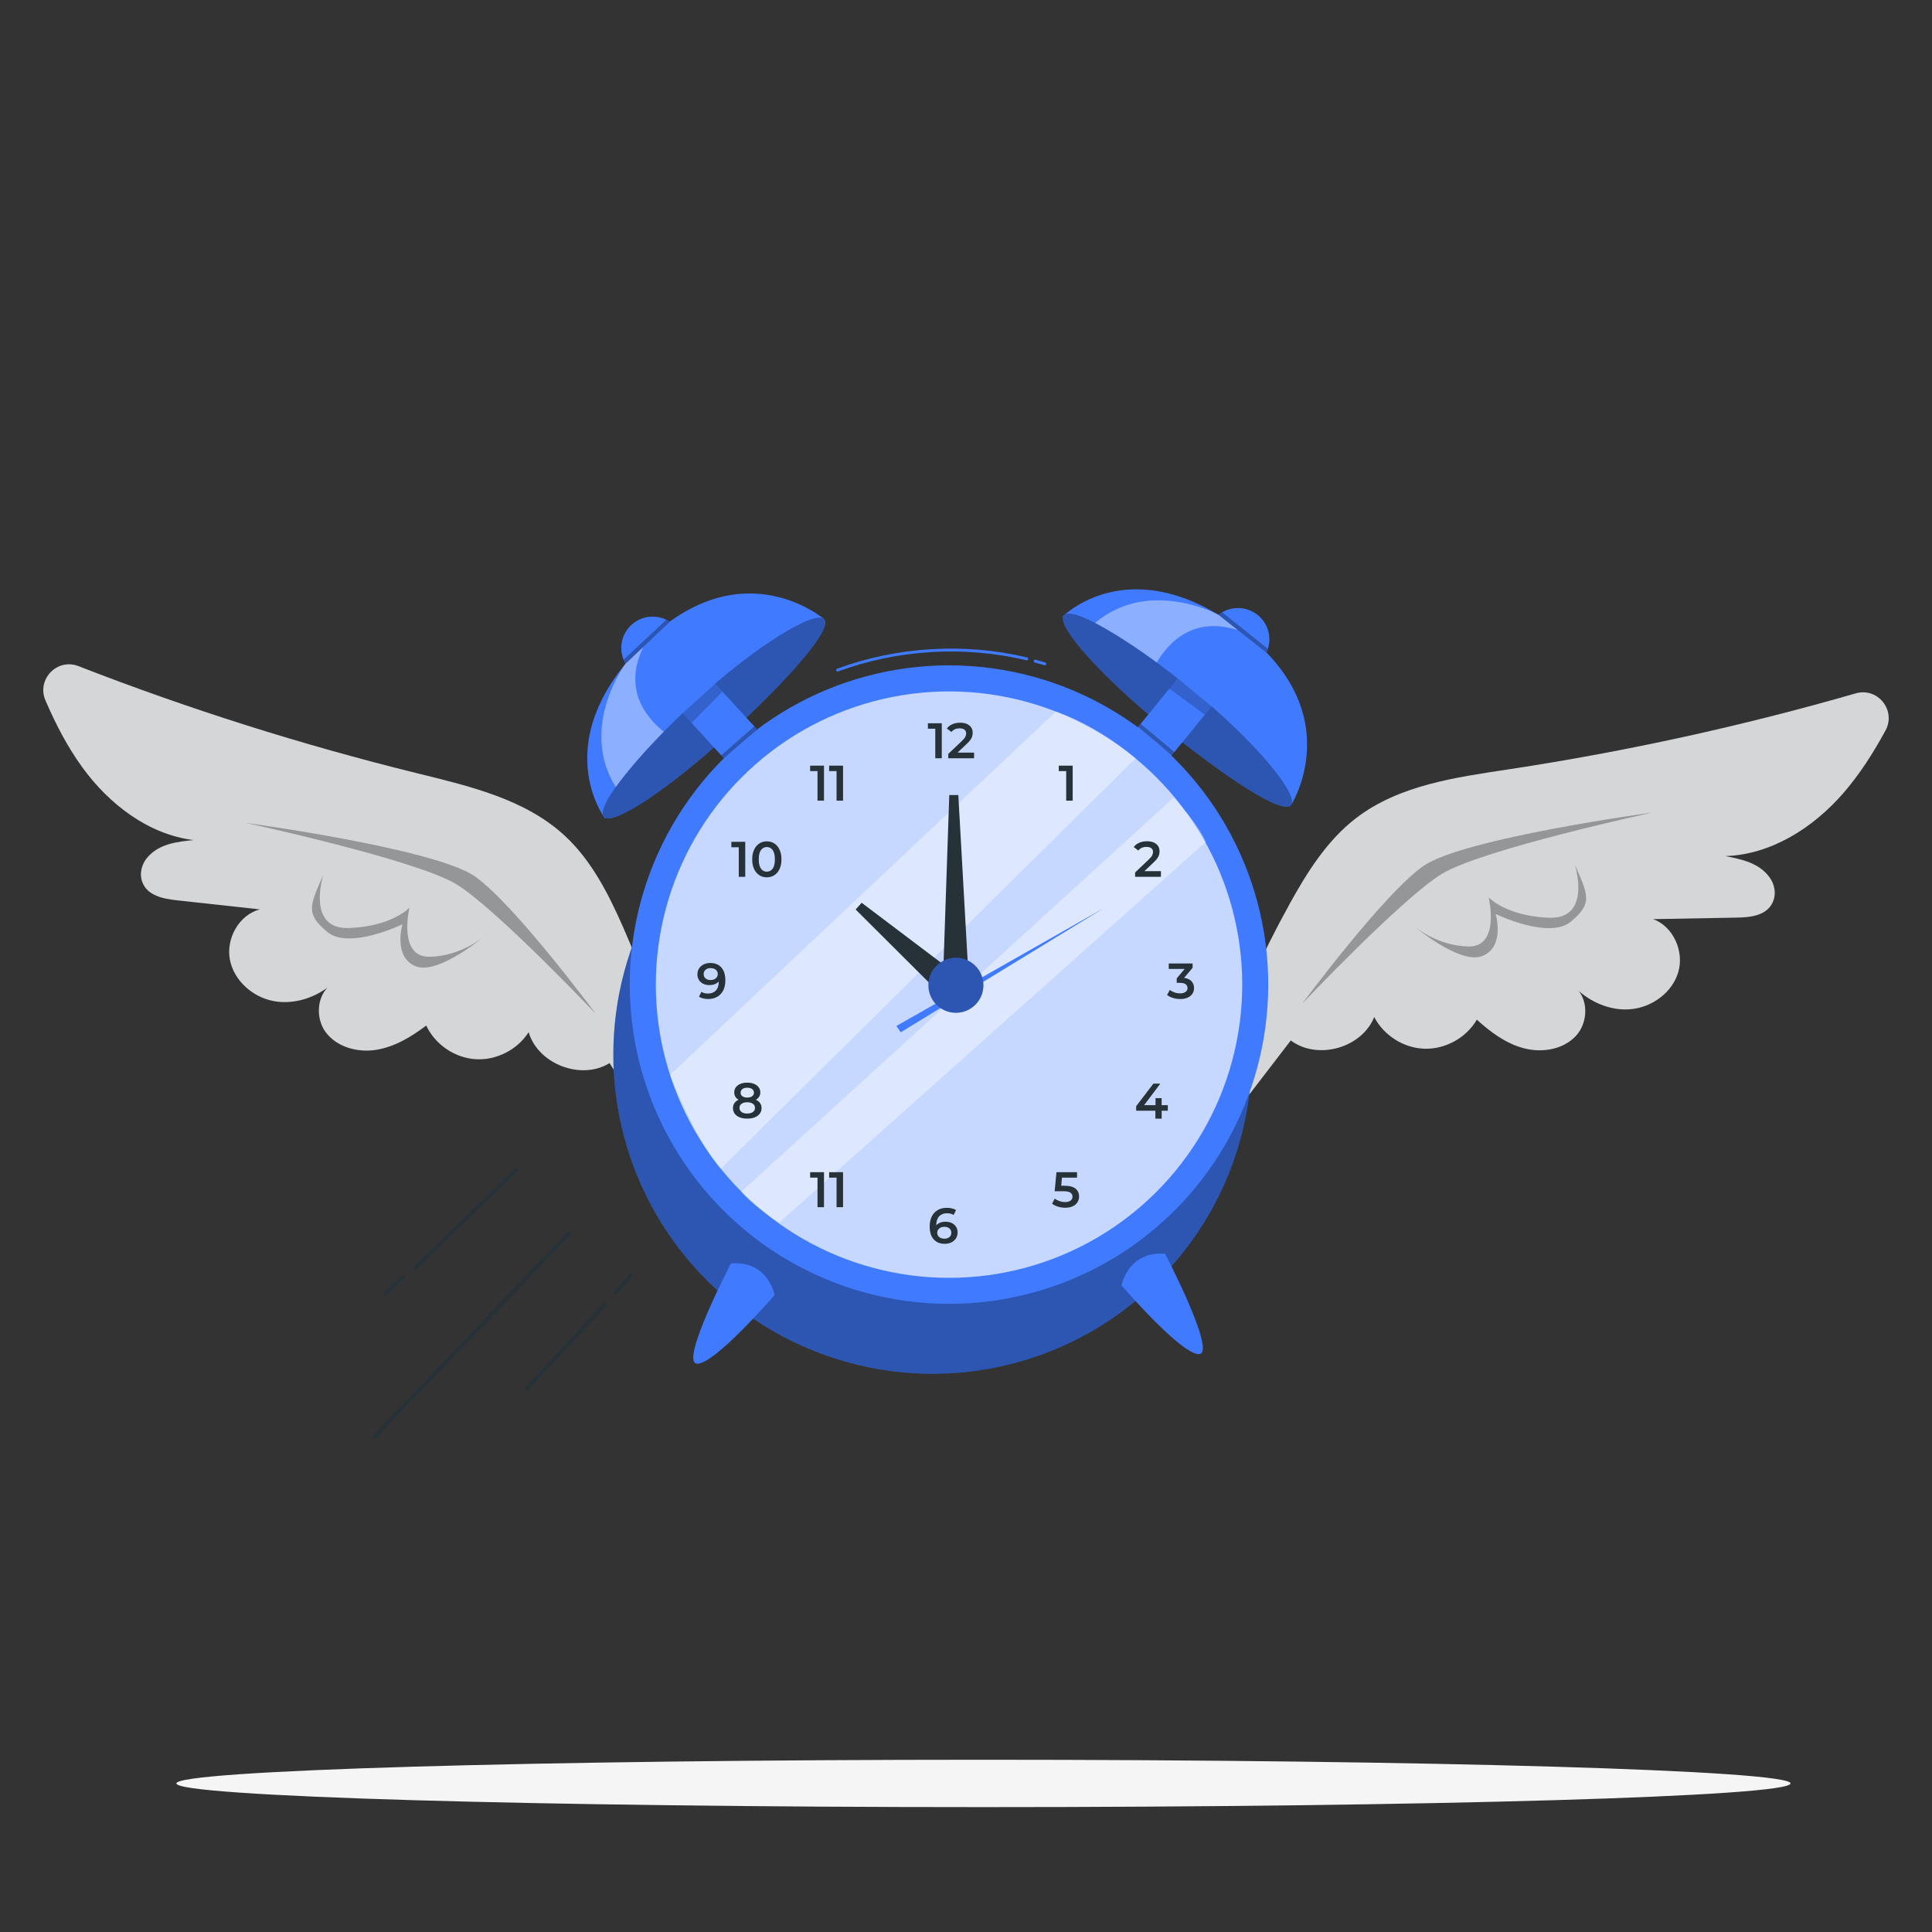<svg xmlns="http://www.w3.org/2000/svg" viewBox="0 0 500 500"><rect x="0" y="0" width="500" height="500" fill="#333333" stroke="none"/><g id="freepik--Shadow--inject-2"><path d="M463.39,461.55c0,3.39-93.52,6.13-208.87,6.13s-208.87-2.75-208.87-6.13,93.52-6.13,208.87-6.13,208.87,2.75,208.87,6.13Z" style="fill:#f5f5f5;"></path></g><g id="freepik--Lines--inject-2"><g><path d="M107.36,328.65c-.13,0-.26-.05-.36-.15-.19-.2-.19-.51,0-.71,5.72-5.57,9.43-9.13,13.14-12.7,3.7-3.56,7.41-7.11,13.12-12.68,.2-.19,.51-.19,.71,0,.19,.2,.19,.51,0,.71-5.71,5.56-9.42,9.12-13.12,12.68-3.71,3.56-7.42,7.12-13.13,12.69-.1,.09-.22,.14-.35,.14Z" style="fill:#263238;"></path><path d="M99.67,335.5c-.13,0-.26-.05-.36-.15-.19-.2-.19-.51,0-.71l4.65-4.53c.2-.19,.51-.19,.71,0,.19,.2,.19,.51,0,.71l-4.65,4.53c-.1,.09-.22,.14-.35,.14Z" style="fill:#263238;"></path><path d="M96.66,372.61c-.12,0-.25-.05-.35-.14-.2-.19-.21-.51-.02-.71l50.55-52.84c.19-.2,.51-.21,.71-.02,.2,.19,.21,.51,.02,.71l-50.55,52.84c-.1,.1-.23,.15-.36,.15Z" style="fill:#263238;"></path><path d="M136.36,359.89c-.12,0-.25-.04-.34-.14-.2-.19-.21-.51-.02-.71,4.29-4.56,7.25-7.8,10.11-10.93,2.86-3.13,5.82-6.37,10.12-10.94,.19-.2,.51-.21,.71-.02,.2,.19,.21,.51,.02,.71-4.29,4.56-7.25,7.8-10.11,10.93-2.86,3.13-5.82,6.37-10.12,10.94-.1,.1-.23,.16-.36,.16Z" style="fill:#263238;"></path><path d="M159.36,334.95c-.12,0-.24-.04-.33-.13-.21-.18-.23-.5-.04-.71l3.98-4.48c.18-.21,.5-.22,.71-.04,.21,.18,.23,.5,.04,.71l-3.98,4.48c-.1,.11-.24,.17-.37,.17Z" style="fill:#263238;"></path></g></g><g id="freepik--Clock--inject-2"><g><g><path d="M161.28,240c-3.79-8.63-8.17-17.26-15.07-23.67-10.32-9.57-24.78-12.89-38.45-16.26-29.71-7.33-58.94-16.58-87.46-27.68-5.53-2.15-10.89,3.45-8.53,8.9,2.62,6.06,5.63,11.91,9.5,17.25,6.93,9.56,17.09,17.41,28.81,18.87-4.28,.43-8.81,.95-11.86,4.4-1.55,1.75-2.2,4.19-1.42,6.39,1.3,3.65,5.49,4.41,9.09,4.81,7.11,.78,14.23,1.56,21.34,2.34-5.37,1.41-8.77,7.54-7.74,12.99,1.03,5.45,5.93,9.75,11.38,10.75,4.81,.88,9.86-.59,13.84-3.46-2.77,2.93-2.91,8.15-.42,11.5,2.89,3.89,8.27,5.33,13.06,4.57,4.79-.76,9.09-3.37,12.96-6.29,2.28,4.89,7.35,8.36,12.74,8.71,5.39,.35,10.87-2.44,13.76-6.99,2.45,8.28,13.6,12.54,20.95,8,4.76,7.52,9.52,15.03,14.27,22.55l3.88-15.67c-3.76-14.36-8.65-28.41-14.62-42Z" style="fill:#263238;"></path><g style="opacity:.8;"><path d="M161.28,240c-3.79-8.63-8.17-17.26-15.07-23.67-10.32-9.57-24.78-12.89-38.45-16.26-29.71-7.33-58.94-16.58-87.46-27.68-5.53-2.15-10.89,3.45-8.53,8.9,2.62,6.06,5.63,11.91,9.5,17.25,6.93,9.56,17.09,17.41,28.81,18.87-4.28,.43-8.81,.95-11.86,4.4-1.55,1.75-2.2,4.19-1.42,6.39,1.3,3.65,5.49,4.41,9.09,4.81,7.11,.78,14.23,1.56,21.34,2.34-5.37,1.41-8.77,7.54-7.74,12.99,1.03,5.45,5.93,9.75,11.38,10.75,4.81,.88,9.86-.59,13.84-3.46-2.77,2.93-2.91,8.15-.42,11.5,2.89,3.89,8.27,5.33,13.06,4.57,4.79-.76,9.09-3.37,12.96-6.29,2.28,4.89,7.35,8.36,12.74,8.71,5.39,.35,10.87-2.44,13.76-6.99,2.45,8.28,13.6,12.54,20.95,8,4.76,7.52,9.52,15.03,14.27,22.55l3.88-15.67c-3.76-14.36-8.65-28.41-14.62-42Z" style="fill:#fff;"></path></g></g><g><path d="M333.73,233.97c4.56-8.25,9.7-16.45,17.16-22.2,11.15-8.6,25.85-10.59,39.77-12.7,30.25-4.6,60.2-11.16,89.61-19.63,5.7-1.64,10.53,4.42,7.69,9.63-3.16,5.8-6.69,11.35-11.02,16.32-7.77,8.89-18.6,15.78-30.41,16.17,4.22,.82,8.69,1.75,11.41,5.46,1.38,1.88,1.81,4.38,.84,6.5-1.62,3.52-5.86,3.9-9.48,3.96-7.16,.13-14.31,.26-21.47,.39,5.22,1.89,8.05,8.31,6.53,13.64-1.52,5.33-6.79,9.17-12.31,9.67-4.87,.44-9.76-1.48-13.46-4.71,2.49,3.17,2.16,8.38-.63,11.49-3.23,3.62-8.72,4.56-13.43,3.37-4.7-1.19-8.74-4.18-12.33-7.44-2.71,4.67-8.08,7.66-13.48,7.52s-10.6-3.41-13.07-8.21c-3.2,8.03-14.68,11.25-21.59,6.07-5.42,7.05-10.84,14.11-16.26,21.16l-2.44-15.96c5.05-13.95,11.2-27.51,18.38-40.5Z" style="fill:#263238;"></path><g style="opacity:.8;"><path d="M333.73,233.97c4.56-8.25,9.7-16.45,17.16-22.2,11.15-8.6,25.85-10.59,39.77-12.7,30.25-4.6,60.2-11.16,89.61-19.63,5.7-1.64,10.53,4.42,7.69,9.63-3.16,5.8-6.69,11.35-11.02,16.32-7.77,8.89-18.6,15.78-30.41,16.17,4.22,.82,8.69,1.75,11.41,5.46,1.38,1.88,1.81,4.38,.84,6.5-1.62,3.52-5.86,3.9-9.48,3.96-7.16,.13-14.31,.26-21.47,.39,5.22,1.89,8.05,8.31,6.53,13.64-1.52,5.33-6.79,9.17-12.31,9.67-4.87,.44-9.76-1.48-13.46-4.71,2.49,3.17,2.16,8.38-.63,11.49-3.23,3.62-8.72,4.56-13.43,3.37-4.7-1.19-8.74-4.18-12.33-7.44-2.71,4.67-8.08,7.66-13.48,7.52s-10.6-3.41-13.07-8.21c-3.2,8.03-14.68,11.25-21.59,6.07-5.42,7.05-10.84,14.11-16.26,21.16l-2.44-15.96c5.05-13.95,11.2-27.51,18.38-40.5Z" style="fill:#fff;"></path></g></g><circle cx="241.36" cy="272.93" r="82.62" transform="translate(-67.54 466.13) rotate(-80.54)" style="fill:#407BFF;"></circle><circle cx="241.36" cy="272.93" r="82.62" transform="translate(-67.54 466.13) rotate(-80.54)" style="opacity:.3;"></circle><circle cx="245.61" cy="254.82" r="82.62" transform="translate(-46.12 455.2) rotate(-80.54)" style="fill:#407BFF;"></circle><circle cx="245.61" cy="254.82" r="75.88" transform="translate(-108.25 248.31) rotate(-45)" style="fill:#407BFF;"></circle><circle cx="245.61" cy="254.82" r="75.88" transform="translate(-108.25 248.31) rotate(-45)" style="fill:#fff; opacity:.7;"></circle><path d="M273.28,184.14l-99.88,94.05s6.88,17.4,13.14,24.26l107.34-106.18s-9.17-8.19-20.6-12.12Z" style="fill:#fff; opacity:.4;"></path><path d="M303.66,206.49l-111.79,101.9s1.75,2.79,9.81,8l110.36-98.46s-1.28-3.98-8.38-11.45Z" style="fill:#fff; opacity:.4;"></path><g><g><path d="M243.73,187.18v9.06h-1.68v-7.65h-1.91v-1.41h3.6Z" style="fill:#263238;"></path><path d="M252.09,194.82v1.42h-6.68v-1.13l3.6-3.42c.41-.39,.68-.73,.82-1.02,.14-.29,.21-.58,.21-.86,0-.42-.14-.75-.43-.97-.29-.22-.7-.34-1.26-.34-.92,0-1.63,.31-2.12,.94l-1.18-.91c.35-.47,.83-.84,1.43-1.11,.6-.26,1.27-.39,2.01-.39,.98,0,1.77,.23,2.36,.7,.59,.47,.88,1.1,.88,1.9,0,.49-.1,.95-.31,1.38-.21,.43-.6,.92-1.19,1.47l-2.42,2.3h4.27Z" style="fill:#263238;"></path></g><path d="M246.32,316.52c.47,.23,.84,.55,1.11,.98,.27,.42,.4,.91,.4,1.46,0,.59-.15,1.1-.44,1.55-.29,.44-.69,.79-1.19,1.03-.5,.24-1.06,.36-1.68,.36-1.24,0-2.21-.39-2.89-1.17-.69-.78-1.03-1.89-1.03-3.34,0-1.02,.19-1.89,.56-2.61,.37-.72,.89-1.27,1.56-1.64,.67-.38,1.44-.56,2.32-.56,.47,0,.9,.05,1.31,.15,.41,.1,.77,.24,1.07,.43l-.62,1.27c-.45-.29-1.02-.44-1.72-.44-.87,0-1.55,.27-2.04,.8-.49,.54-.74,1.31-.74,2.32h0c.27-.3,.61-.53,1.02-.69,.41-.16,.88-.24,1.4-.24,.6,0,1.13,.11,1.61,.34Zm-.61,3.64c.33-.28,.49-.65,.49-1.12s-.16-.85-.49-1.13c-.33-.28-.77-.41-1.32-.41s-.99,.15-1.33,.44c-.34,.29-.51,.67-.51,1.11s.17,.8,.5,1.09c.33,.29,.79,.43,1.38,.43,.53,0,.95-.14,1.28-.42Z" style="fill:#263238;"></path><path d="M277.61,198.15v9.06h-1.68v-7.65h-1.92v-1.41h3.6Z" style="fill:#263238;"></path><path d="M278.34,307.61c.61,.5,.92,1.17,.92,2.03,0,.54-.13,1.04-.4,1.48-.27,.44-.67,.79-1.2,1.05-.54,.26-1.2,.39-1.98,.39-.65,0-1.27-.09-1.88-.28-.6-.19-1.11-.44-1.53-.77l.71-1.31c.34,.28,.74,.49,1.21,.65,.47,.16,.96,.24,1.46,.24,.6,0,1.06-.12,1.4-.37,.34-.25,.51-.58,.51-1.02,0-.47-.18-.82-.55-1.05-.37-.24-.99-.36-1.88-.36h-2.19l.47-4.93h5.32v1.41h-3.9l-.19,2.1h.87c1.28,0,2.22,.25,2.83,.74Z" style="fill:#263238;"></path><g><path d="M213.25,198.15v9.06h-1.68v-7.65h-1.91v-1.41h3.6Z" style="fill:#263238;"></path><path d="M218.18,198.15v9.06h-1.68v-7.65h-1.92v-1.41h3.6Z" style="fill:#263238;"></path></g><g><path d="M213.25,303.36v9.06h-1.68v-7.65h-1.91v-1.41h3.6Z" style="fill:#263238;"></path><path d="M218.18,303.36v9.06h-1.68v-7.65h-1.92v-1.41h3.6Z" style="fill:#263238;"></path></g><path d="M300.45,225.5v1.42h-6.68v-1.13l3.6-3.42c.41-.39,.68-.73,.82-1.02,.14-.29,.21-.58,.21-.86,0-.42-.14-.75-.43-.97-.29-.22-.7-.34-1.26-.34-.92,0-1.63,.31-2.12,.94l-1.18-.91c.35-.47,.83-.84,1.43-1.11,.6-.26,1.27-.39,2.01-.39,.98,0,1.77,.23,2.36,.7s.88,1.1,.88,1.9c0,.49-.1,.95-.31,1.38-.21,.43-.6,.92-1.19,1.47l-2.42,2.3h4.27Z" style="fill:#263238;"></path><path d="M302.24,287.45h-1.6v2.06h-1.63v-2.06h-4.97v-1.17l4.46-5.84h1.8l-4.21,5.58h2.96v-1.82h1.58v1.82h1.6v1.42Z" style="fill:#263238;"></path><g><path d="M192.87,217.86v9.06h-1.68v-7.65h-1.92v-1.41h3.6Z" style="fill:#263238;"></path><path d="M196.51,226.5c-.57-.37-1.02-.9-1.35-1.6-.33-.7-.49-1.54-.49-2.5s.16-1.8,.49-2.5c.33-.7,.78-1.24,1.35-1.61,.57-.37,1.22-.55,1.94-.55s1.37,.18,1.95,.55c.57,.37,1.02,.9,1.35,1.61,.33,.7,.49,1.54,.49,2.5s-.16,1.8-.49,2.5c-.33,.7-.78,1.24-1.35,1.6-.57,.37-1.22,.55-1.95,.55s-1.37-.18-1.94-.55Zm3.47-1.71c.37-.53,.56-1.33,.56-2.39s-.19-1.86-.56-2.39c-.37-.54-.89-.8-1.53-.8s-1.15,.27-1.52,.8c-.38,.54-.56,1.33-.56,2.39s.19,1.86,.56,2.39c.37,.54,.88,.8,1.52,.8s1.16-.27,1.53-.8Z" style="fill:#263238;"></path></g><path d="M196.71,285.48c.25,.37,.38,.8,.38,1.29,0,.55-.15,1.04-.46,1.45-.31,.41-.74,.73-1.3,.95-.56,.22-1.21,.33-1.95,.33s-1.39-.11-1.95-.33c-.56-.22-.99-.54-1.29-.95-.3-.41-.45-.9-.45-1.45,0-.49,.12-.92,.38-1.29,.25-.37,.61-.66,1.07-.87-.36-.2-.64-.46-.83-.78-.19-.32-.29-.7-.29-1.12,0-.51,.14-.95,.42-1.33,.28-.38,.68-.67,1.18-.88,.51-.21,1.1-.31,1.76-.31s1.26,.1,1.77,.31c.51,.21,.91,.5,1.19,.88,.28,.38,.43,.82,.43,1.33,0,.42-.1,.79-.3,1.11-.2,.32-.48,.58-.85,.79,.47,.22,.84,.51,1.09,.87Zm-1.86,2.31c.36-.26,.54-.62,.54-1.07s-.18-.8-.54-1.06-.85-.39-1.48-.39-1.11,.13-1.46,.39c-.35,.26-.53,.61-.53,1.06s.18,.82,.53,1.07c.35,.26,.84,.39,1.46,.39s1.11-.13,1.48-.39Zm-2.72-5.95c-.31,.22-.46,.54-.46,.95s.15,.7,.46,.92c.31,.23,.72,.34,1.25,.34s.96-.11,1.27-.34c.31-.23,.47-.54,.47-.92s-.16-.72-.47-.95c-.32-.22-.74-.34-1.26-.34s-.94,.11-1.25,.34Z" style="fill:#263238;"></path><path d="M308.36,253.95c.44,.47,.66,1.05,.66,1.75,0,.53-.13,1-.4,1.44-.27,.43-.67,.77-1.21,1.03-.54,.25-1.2,.38-1.97,.38-.65,0-1.27-.09-1.87-.28-.6-.19-1.11-.44-1.53-.77l.72-1.31c.33,.28,.73,.49,1.2,.65,.47,.16,.96,.24,1.46,.24,.6,0,1.06-.12,1.4-.37,.34-.25,.51-.58,.51-1s-.16-.75-.49-.99c-.32-.24-.82-.36-1.48-.36h-.83v-1.15l2.06-2.45h-4.12v-1.41h6.17v1.12l-2.2,2.61c.84,.1,1.48,.39,1.92,.85Z" style="fill:#263238;"></path><path d="M186.69,250.39c.69,.78,1.03,1.89,1.03,3.34,0,1.02-.19,1.89-.56,2.61s-.89,1.27-1.56,1.64c-.67,.38-1.44,.56-2.32,.56-.47,0-.9-.05-1.31-.15-.41-.1-.77-.24-1.07-.43l.62-1.27c.45,.29,1.02,.44,1.72,.44,.87,0,1.55-.27,2.04-.8,.49-.53,.74-1.31,.74-2.32h0c-.27,.3-.61,.53-1.02,.69-.41,.16-.88,.24-1.4,.24-.6,0-1.13-.11-1.6-.34-.47-.23-.85-.55-1.11-.98-.27-.42-.4-.91-.4-1.46,0-.59,.15-1.1,.44-1.55,.29-.44,.69-.79,1.19-1.03,.5-.24,1.06-.36,1.68-.36,1.24,0,2.21,.39,2.89,1.16Zm-1.44,2.79c.34-.29,.51-.66,.51-1.11s-.17-.8-.5-1.09c-.33-.29-.79-.43-1.38-.43-.53,0-.95,.14-1.28,.42-.33,.28-.49,.65-.49,1.12s.16,.85,.49,1.13c.33,.28,.77,.41,1.32,.41s.99-.15,1.33-.44Z" style="fill:#263238;"></path></g><g><polygon points="244 254.99 245.67 205.76 248.01 205.76 250.78 254.99 244 254.99" style="fill:#263238;"></polygon><polygon points="244.43 258.29 221.44 235.38 223 233.64 248.97 253.25 244.43 258.29" style="fill:#263238;"></polygon><polygon points="231.98 265.52 285.68 235.01 233.11 267.16 231.98 265.52" style="fill:#407BFF;"></polygon><path d="M254.51,254.99c0,3.93-3.19,7.12-7.12,7.12s-7.12-3.19-7.12-7.12,3.19-7.12,7.12-7.12,7.12,3.19,7.12,7.12Z" style="fill:#407BFF;"></path><path d="M254.51,254.99c0,3.93-3.19,7.12-7.12,7.12s-7.12-3.19-7.12-7.12,3.19-7.12,7.12-7.12,7.12,3.19,7.12,7.12Z" style="opacity:.3;"></path></g><path d="M189.17,326.97s-13.33,25.58-8.83,25.95c4.5,.37,20.11-17.77,20.11-17.77,0,0-1.67-8.98-11.27-8.18Z" style="fill:#407BFF;"></path><path d="M301.54,324.49s13.33,25.58,8.83,25.95c-4.5,.37-20.11-17.77-20.11-17.77,0,0,1.67-8.98,11.27-8.18Z" style="fill:#407BFF;"></path><g><path d="M156.56,211.79c.49-.59,56.76-51.53,56.76-51.53,0,0-21.55-18.66-46.8,6.44-25.25,25.09-9.96,45.09-9.96,45.09Z" style="fill:#407BFF;"></path><g><path d="M213.32,160.26c2.27,2.47-9.21,15.55-24.78,29.81-15.56,14.26-30.01,23.82-32.28,21.34-2.27-2.47,8.51-16.04,24.08-30.3,15.56-14.26,30.71-23.33,32.98-20.86Z" style="fill:#407BFF;"></path><path d="M213.32,160.26c2.27,2.47-9.21,15.55-24.78,29.81-15.56,14.26-30.01,23.82-32.28,21.34-2.27-2.47,8.51-16.04,24.08-30.3,15.56-14.26,30.71-23.33,32.98-20.86Z" style="opacity:.3;"></path></g><rect x="176.96" y="168.16" width="11.37" height="29.06" transform="translate(-75.44 171.39) rotate(-42.5)" style="fill:#407BFF;"></rect><circle cx="168.9" cy="167.7" r="8.12" style="fill:#407BFF;"></circle><path d="M166.48,167.45l-4.59,4.32c-.65,.8-11.94,16.82-2.53,31.91,3.57-4.85,7.79-9.61,12.42-14.31-4.88-3.94-10.48-11.21-5.3-21.92Z" style="fill:#fff; opacity:.4;"></path><polygon points="176.65 184.58 185.08 176.94 186.96 179 178.97 187.12 176.65 184.58" style="opacity:.2;"></polygon><polygon points="161.89 171.77 173.36 160.92 172.44 160.4 161.37 170.72 161.89 171.77" style="opacity:.3;"></polygon></g><g><path d="M274.98,159.6c.65,.4,59.15,48.77,59.15,48.77,0,0,15.37-24.01-13.09-45.39-28.46-21.38-46.06-3.38-46.06-3.38Z" style="fill:#407BFF;"></path><g><path d="M334.13,208.37c-2.12,2.6-16.71-6.88-33.06-20.24-16.35-13.35-27.88-26.28-25.76-28.88,2.12-2.6,17.09,6.12,33.44,19.47,16.35,13.35,27.5,27.04,25.38,29.64Z" style="fill:#407BFF;"></path><path d="M334.13,208.37c-2.12,2.6-16.71-6.88-33.06-20.24-16.35-13.35-27.88-26.28-25.76-28.88,2.12-2.6,17.09,6.12,33.44,19.47,16.35,13.35,27.5,27.04,25.38,29.64Z" style="opacity:.3;"></path></g><rect x="301.84" y="166.7" width="11.37" height="29.06" transform="translate(183.98 -153.66) rotate(39.24)" style="fill:#407BFF;"></rect><path d="M321.56,173.51c-4.44,.64-8.55-2.43-9.2-6.87-.64-4.44,2.43-8.55,6.87-9.2,4.44-.64,8.55,2.43,9.2,6.87,.64,4.44-2.43,8.55-6.87,9.2Z" style="fill:#407BFF;"></path><path d="M320.29,163.05l-4.94-3.92c-.89-.53-18.36-9.4-31.94,2.08,5.31,2.83,10.63,6.33,15.95,10.24,3.19-5.4,9.59-11.98,20.93-8.4Z" style="fill:#fff; opacity:.4;"></path><polygon points="304.8 175.57 313.57 182.81 311.81 184.97 302.63 178.23 304.8 175.57" style="opacity:.2;"></polygon><polygon points="315.36 159.12 327.75 168.91 328.13 167.93 316.32 158.46 315.36 159.12" style="opacity:.3;"></polygon></g><path d="M187.35,196.24s6.24-5.54,8.65-7.39l-.79-.86-8.57,7.49,.7,.77Z" style="opacity:.3;"></path><path d="M294.58,188.16s6.45,5.29,8.66,7.39l.72-.91-8.74-7.29-.65,.81Z" style="opacity:.3;"></path><g><path d="M63.63,212.96s48.98,6.64,59.28,13.86c10.3,7.23,31.28,35.56,31.28,35.56,0,0-25.74-27.17-36.04-33.51-10.3-6.34-54.52-15.91-54.52-15.91Z" style="opacity:.3;"></path><path d="M83.66,226.47s-4.5,14.09,6.65,13.7c11.16-.39,15.66-5.28,15.66-5.28,0,0-3.13,12.92,5.28,12.72,8.42-.2,14.29-5.48,14.29-5.48,0,0-12.14,10.35-18.01,7.92-5.87-2.44-3.38-10.85-3.38-10.85,0,0-13.75,6.68-19.43,2s-4.57-6.82-1.07-14.72Z" style="opacity:.3;"></path></g><g><path d="M427.6,210.29s-48.98,6.64-59.28,13.86c-10.3,7.23-31.28,35.56-31.28,35.56,0,0,25.74-27.17,36.04-33.51,10.3-6.34,54.52-15.91,54.52-15.91Z" style="opacity:.3;"></path><path d="M407.57,223.81s4.5,14.09-6.65,13.7c-11.16-.39-15.66-5.28-15.66-5.28,0,0,3.13,12.92-5.28,12.72-8.42-.2-14.29-5.48-14.29-5.48,0,0,12.14,10.35,18.01,7.92,5.87-2.44,3.38-10.85,3.38-10.85,0,0,13.75,6.68,19.43,2,5.68-4.68,4.57-6.82,1.07-14.72Z" style="opacity:.3;"></path></g><g><path d="M216.78,173.79c-.15,0-.3-.09-.35-.25-.07-.19,.03-.41,.22-.48,15.57-5.73,33.03-6.77,49.16-2.91,.2,.05,.33,.25,.28,.45-.05,.2-.25,.32-.45,.28-16-3.83-33.3-2.8-48.73,2.88-.04,.02-.09,.02-.13,.02Z" style="fill:#407BFF;"></path><path d="M270.38,172.17s-.07,0-.1-.01l-2.47-.7c-.2-.06-.32-.26-.26-.46,.06-.2,.26-.32,.46-.26l2.47,.7c.2,.06,.32,.26,.26,.46-.05,.17-.2,.27-.36,.27Z" style="fill:#407BFF;"></path></g></g></g></svg>
